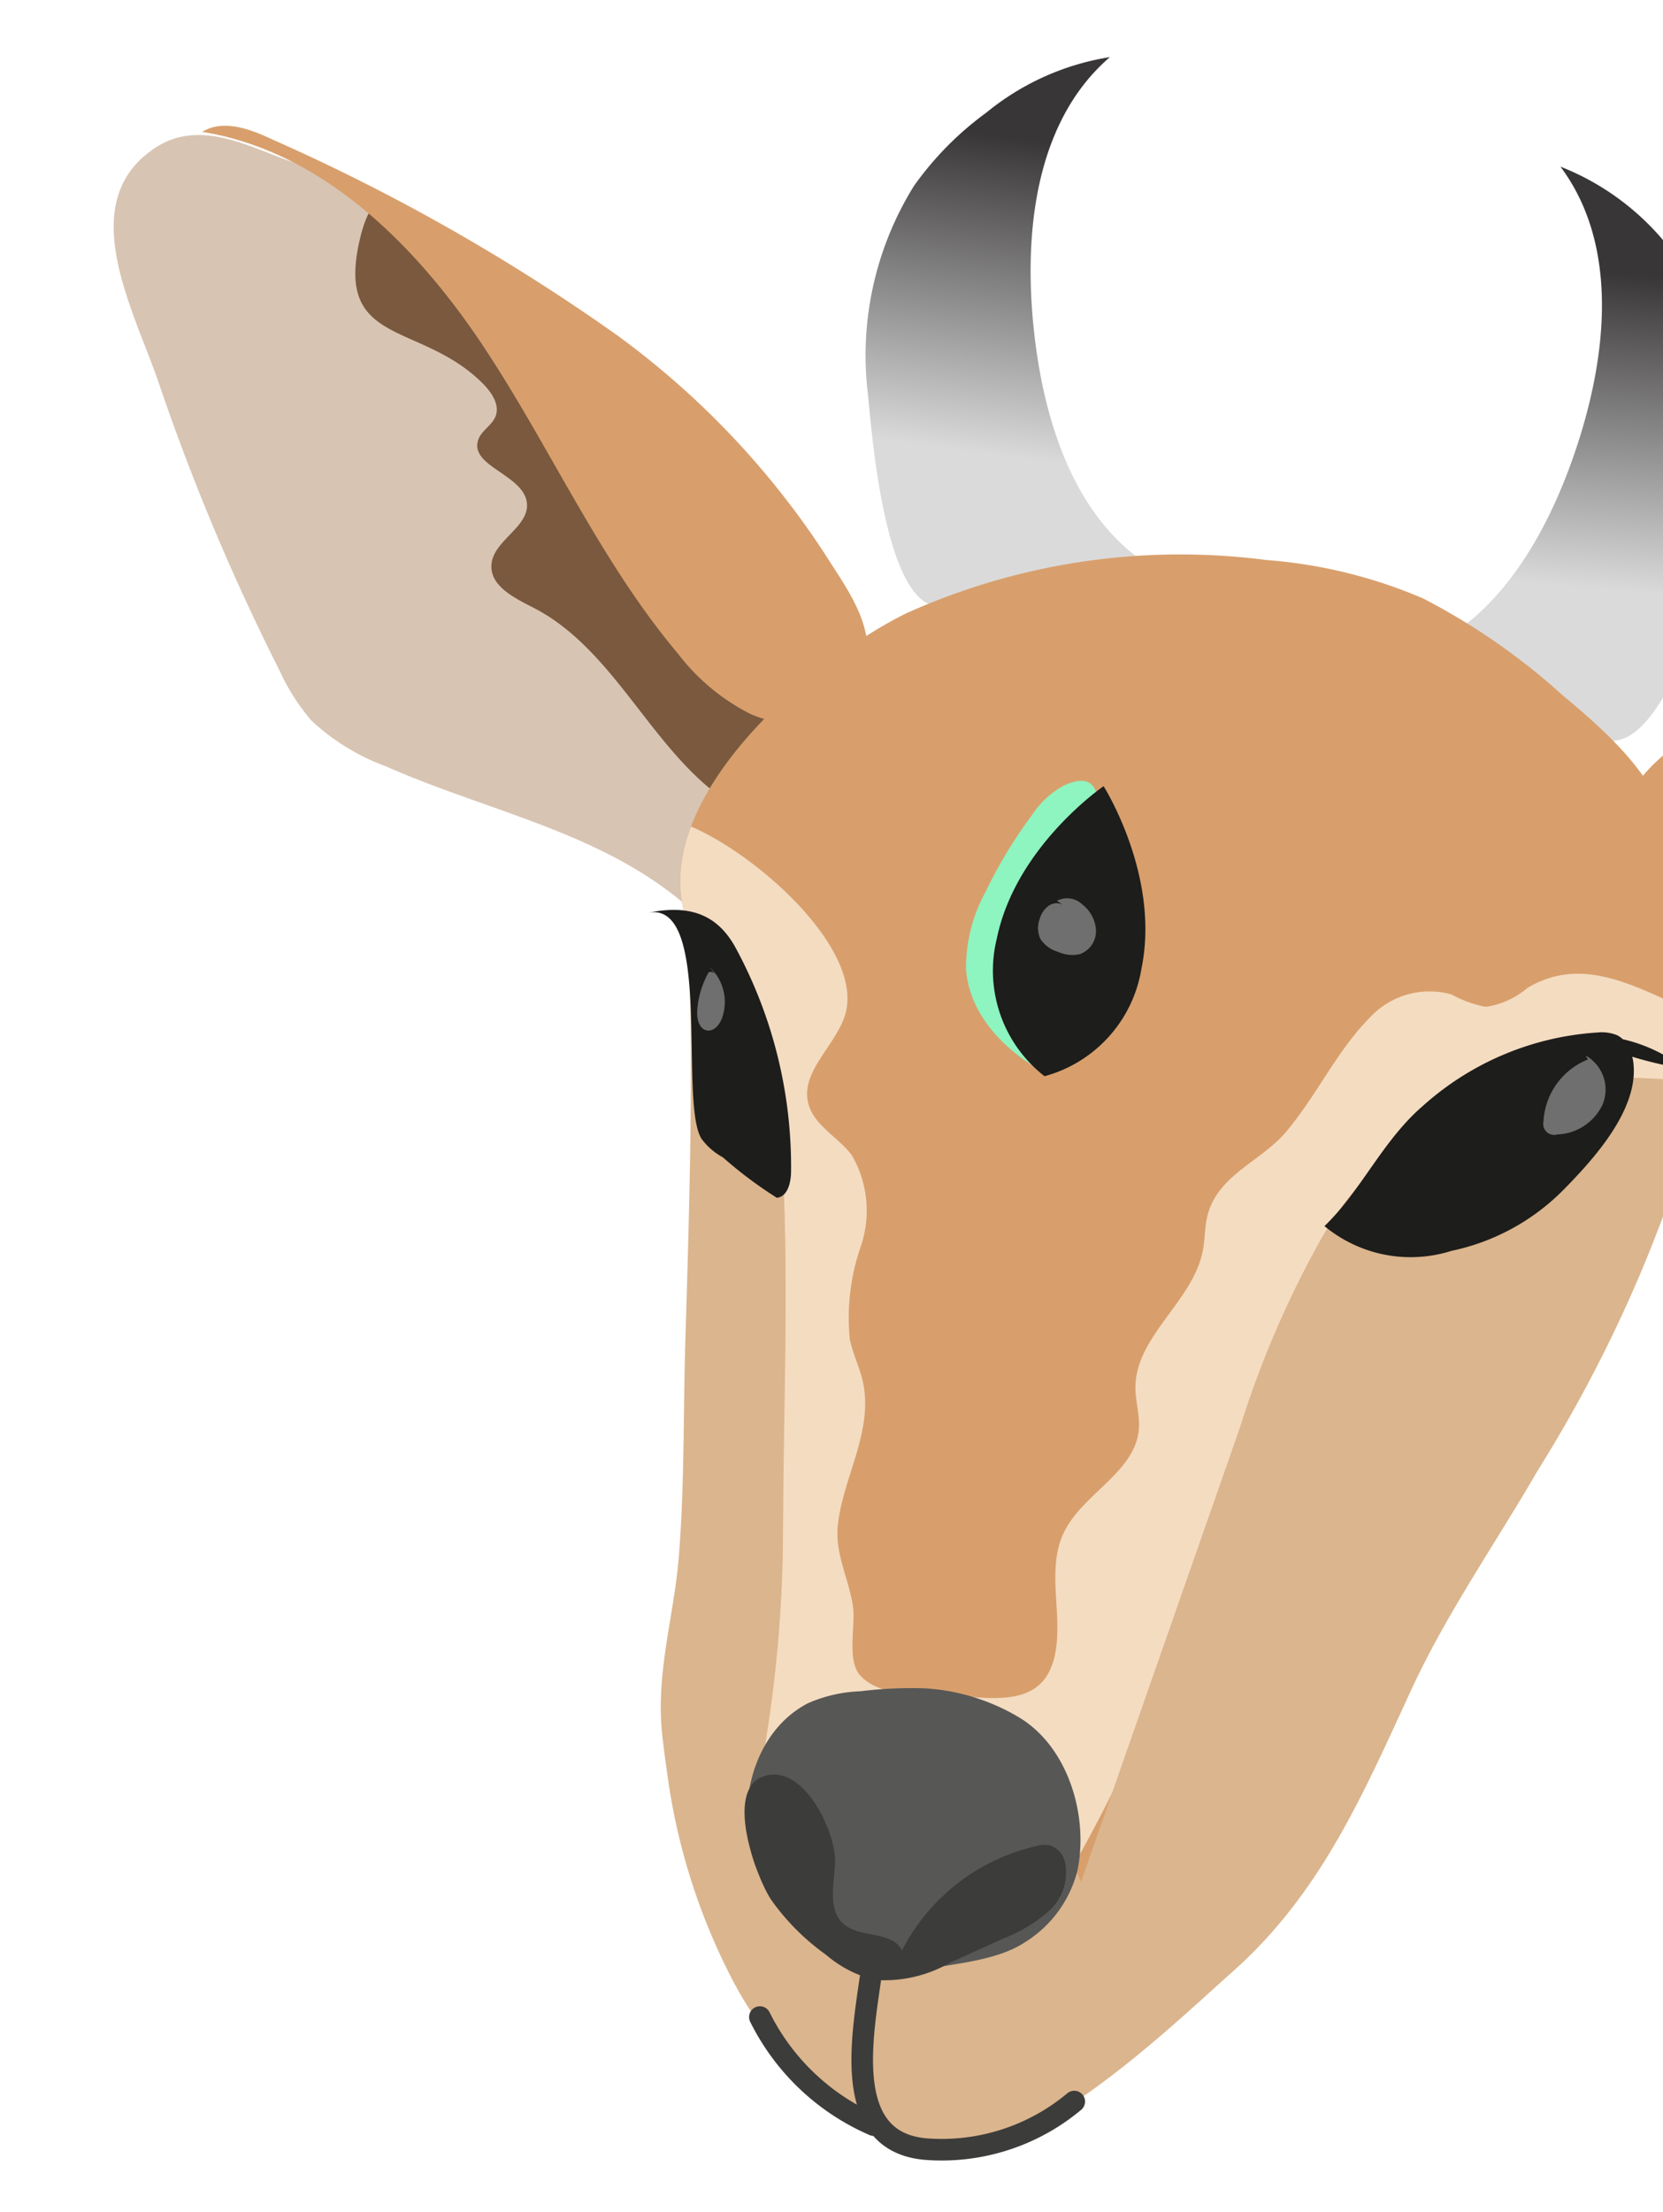 <svg xmlns="http://www.w3.org/2000/svg" xmlns:xlink="http://www.w3.org/1999/xlink" viewBox="0 0 69.772 92.75"><defs><style>.a,.m{fill:none;}.b{fill:#d8c4b2;}.c{fill:#d89f6c;}.d{clip-path:url(#a);}.e{fill:url(#b);}.f{fill:url(#c);}.g{clip-path:url(#d);}.h{fill:#7a593f;}.i{fill:#dbb58d;}.j{clip-path:url(#e);}.k{fill:#f4dcc1;}.l{fill:#575756;}.m{stroke:#3c3c3b;stroke-linecap:round;stroke-linejoin:round;stroke-width:0.905px;}.n{fill:#3c3c3b;}.o{fill:#1d1d1b;}.p{fill:#706f6f;}.q{fill:#8ef4c0;}</style><clipPath id="a"><rect class="a" y="0.022" width="69.772" height="92.601"/></clipPath><linearGradient id="b" x1="40.988" y1="29.401" x2="44.455" y2="3.396" gradientUnits="userSpaceOnUse"><stop offset="0.394" stop-color="#dadada"/><stop offset="0.839" stop-color="#4c4a4a"/><stop offset="0.9" stop-color="#383636"/></linearGradient><linearGradient id="c" x1="-1110.751" y1="-94.682" x2="-1107.284" y2="-120.687" gradientTransform="matrix(-0.976, -0.216, -0.216, 0.976, -1039.929, -112.65)" xlink:href="#b"/><clipPath id="d"><path class="b" d="M5.664,13.412c.347.939.725,1.843.997,2.644a93.031,93.031,0,0,0,5.066,12.054A8.801,8.801,0,0,0,13.072,30.218a9.258,9.258,0,0,0,3.125,1.914c4.601,2.034,9.787,2.893,13.382,6.574.192.197.426.415.698.375a.848.848,0,0,0,.498-.387c1.93-2.552,3.535-5.887,1.958-9.024-1.02-2.029-2.794-3.563-4.141-5.391-1.794-2.435-2.804-5.353-4.355-7.95A22.881,22.881,0,0,0,12.054,6.717c-1.813-.665-3.752-1.701-5.544-.517C3.969,7.879,4.693,10.782,5.664,13.412Z"/></clipPath><clipPath id="e"><path class="c" d="M31.891,74.335a39.397,39.397,0,0,1,9.217,1.554c1.73.509,3.622,1.324,4.244,3.016l6.665-19.033a41.545,41.545,0,0,1,3.398-7.902A13.943,13.943,0,0,1,61.622,46.193c3.011-1.284,6.42-1.077,9.685-.848.964.068-.63-8.849-.841-9.594-.841-2.968-2.506-4.607-4.9-6.596a27.58,27.58,0,0,0-5.856-4.063,20.594,20.594,0,0,0-6.585-1.613A28.015,28.015,0,0,0,38.032,25.71c-3.983,1.941-11.325,8.119-9.069,13.266.614,1.399,2.001,2.251,2.63,3.771A19.519,19.519,0,0,1,32.855,49.266c.234,4.904.016,9.74-.003,14.619A55.751,55.751,0,0,1,31.891,74.335Z"/></clipPath></defs><g class="d"><path class="b" d="M101.909,31.228c-.649.762-1.316,1.48-1.848,2.138a93.031,93.031,0,0,1-8.914,9.565,8.801,8.801,0,0,1-1.99,1.515,9.258,9.258,0,0,1-3.593.718c-5.02.321-10.184-.662-14.828,1.553a.894.894,0,0,1-.784.111.848.848,0,0,1-.334-.535c-.931-3.061-1.286-6.745,1.276-9.145,1.658-1.553,3.852-2.38,5.747-3.631,2.524-1.666,4.478-4.057,6.83-5.959a22.881,22.881,0,0,1,14.751-4.818c1.931.001,4.109-.301,5.382,1.428C105.408,26.619,103.727,29.095,101.909,31.228Z"/><path class="c" d="M82.739,24.842a82.968,82.968,0,0,1,16.323-2.699c1.043-.094,2.271-.109,2.92.712-4.996-.976-10.069,1.36-14.175,4.369s-7.687,6.755-12.109,9.277a8.835,8.835,0,0,1-3.72,1.325c-1.999.13-3.905-1.064-3.882-3.18.022-1.975,1.856-3.114,3.261-4.194A35.021,35.021,0,0,1,82.739,24.842Z"/><path class="e" d="M36.425,16.619a13.457,13.457,0,0,1,1.928-8.835,13.396,13.396,0,0,1,3.031-3.063,10.84,10.84,0,0,1,5.182-2.326c-3.124,2.688-3.628,7.341-3.19,11.439.412,3.859,1.728,8.023,5.058,10.017-2.06.45-7.765,2.553-9.611,1.398C37.093,24.168,36.595,18.456,36.425,16.619Z"/><path class="f" d="M72.301,23.062a13.457,13.457,0,0,0,.023-9.042,13.396,13.396,0,0,0-2.298-3.645,10.84,10.84,0,0,0-4.558-3.389c2.471,3.299,1.959,7.951.647,11.858-1.235,3.679-3.419,7.461-7.1,8.689,1.915.884,7.032,4.169,9.083,3.439C70.02,30.288,71.739,24.819,72.301,23.062Z"/><path class="b" d="M5.664,13.412c.347.939.725,1.843.997,2.644a93.031,93.031,0,0,0,5.066,12.054A8.801,8.801,0,0,0,13.072,30.218a9.258,9.258,0,0,0,3.125,1.914c4.601,2.034,9.787,2.893,13.382,6.574.192.197.426.415.698.375a.848.848,0,0,0,.498-.387c1.93-2.552,3.535-5.887,1.958-9.024-1.02-2.029-2.794-3.563-4.141-5.391-1.794-2.435-2.804-5.353-4.355-7.95A22.881,22.881,0,0,0,12.054,6.717c-1.813-.665-3.752-1.701-5.544-.517C3.969,7.879,4.693,10.782,5.664,13.412Z"/><g class="g"><path class="h" d="M20.257,16.08c.369.37.724.891.533,1.377-.148.378-.584.588-.721.97-.398,1.114,1.861,1.456,2.033,2.627.151,1.03-1.421,1.594-1.484,2.632-.055.898.983,1.391,1.783,1.804,3.711,1.912,5.202,6.764,8.954,8.595,1.481-2.751,3.008-5.86,2.166-8.868a11.786,11.786,0,0,0-1.838-3.438q-3.266-4.71-6.882-9.165a16.168,16.168,0,0,0-3.361-3.359c-2.569-1.732-5.44-2.868-6.311.648C13.97,14.581,17.609,13.425,20.257,16.08Z"/></g><path class="i" d="M27.986,74.295a26.31,26.31,0,0,0,2.66,8.55,15.819,15.819,0,0,0,7.439,7.186c4.058,1.751,10.703-4.768,13.618-7.355,3.738-3.318,5.492-7.473,7.546-11.908,1.46-3.152,3.551-6.144,5.29-9.153A58.459,58.459,0,0,0,69.994,50.401c2.129-6.646-.505-11.477-5.954-15.399a29.556,29.556,0,0,0-8.862-4.712c-5.311-1.537-10.985-.577-16.429.393a22.564,22.564,0,0,0-7.639,2.341c-2.395,1.423-2.407,2.444-2.281,5.0.298,6.054.109,12.114-.074,18.168-.091,3.009-.032,6.066-.274,9.066-.206,2.557-.984,4.886-.694,7.509Q27.873,73.531,27.986,74.295Z"/><path class="c" d="M31.891,74.335a39.397,39.397,0,0,1,9.217,1.554c1.73.509,3.622,1.324,4.244,3.016l6.665-19.033a41.545,41.545,0,0,1,3.398-7.902A13.943,13.943,0,0,1,61.622,46.193c3.011-1.284,6.42-1.077,9.685-.848.964.068-.63-8.849-.841-9.594-.841-2.968-2.506-4.607-4.9-6.596a27.58,27.58,0,0,0-5.856-4.063,20.594,20.594,0,0,0-6.585-1.613A28.015,28.015,0,0,0,38.032,25.71c-3.983,1.941-11.325,8.119-9.069,13.266.614,1.399,2.001,2.251,2.63,3.771A19.519,19.519,0,0,1,32.855,49.266c.234,4.904.016,9.74-.003,14.619A55.751,55.751,0,0,1,31.891,74.335Z"/><g class="j"><path class="k" d="M50.474,52.387c.088-.496.069-1.01.206-1.495.464-1.644,2.224-2.208,3.245-3.401,1.283-1.499,2.152-3.412,3.508-4.786a3.416,3.416,0,0,1,3.459-1.014,4.891,4.891,0,0,0,1.439.522,3.423,3.423,0,0,0,1.744-.786c2.229-1.346,4.388-.142,6.476.791,1.178.526,2.41,1.858,1.692,2.93a2.506,2.506,0,0,1-1.683.831c-2.722.546-5.553,1.097-7.79,2.741A17.028,17.028,0,0,0,59.213,52.637a102.474,102.474,0,0,0-8.92,14.906c-2.329,4.769-4.311,9.759-7.433,14.051a5.085,5.085,0,0,1-2.014,1.855c-1.449.599-3.096-.126-4.399-.997a9.545,9.545,0,0,1-3.508-3.737,12.682,12.682,0,0,1-.865-4.556c-.248-3.833-.497-7.673-.388-11.512.089-3.124.414-6.247.242-9.367a37.999,37.999,0,0,0-1.372-7.9c-.161-.588-3.283-11.157-2.65-11.061,2.563.386,8.625,5.248,7.516,8.341-.45,1.256-1.833,2.298-1.512,3.592.231.932,1.248,1.412,1.826,2.178a4.628,4.628,0,0,1,.38,3.823,9.13,9.13,0,0,0-.461,3.908c.134.622.429,1.201.558,1.825.42,2.032-.835,3.95-1.059,5.927-.137,1.21.45,2.253.628,3.412.125.818-.263,2.252.294,2.903.934,1.086,3.376.791,4.634.912,2.08.201,3.586-.05,3.65-2.686.034-1.405-.334-2.892.259-4.166.774-1.663,3.02-2.549,3.163-4.378.045-.571-.139-1.136-.144-1.708-.017-2.173,2.419-3.632,2.827-5.766Z"/></g><path class="l" d="M45.199,78.447A4.968,4.968,0,0,1,43.008,81.428c-1.149.764-2.88.887-4.221,1.14A3.995,3.995,0,0,1,35.923,82.192a11.869,11.869,0,0,1-3.516-2.684c-1.811-2.302-1.328-6.635,1.49-8.097a6.004,6.004,0,0,1,2.209-.503,17.367,17.367,0,0,1,2.703-.122,8.718,8.718,0,0,1,3.935,1.211C44.839,73.247,45.683,76.179,45.199,78.447Z"/><path class="m" d="M36.64,82.075c-.33,2.723-1.591,7.729,2.227,8.031a8.672,8.672,0,0,0,6.204-1.996"/><path class="n" d="M35.035,78.058c-.028.912-.328,2.004.358,2.605.695.609,2.038.283,2.449,1.11a8.452,8.452,0,0,1,5.645-4.376,1.25,1.25,0,0,1,.561-.03.965.965,0,0,1,.635.711,2.168,2.168,0,0,1-.676,2.043,6.39,6.39,0,0,1-1.922,1.16L39.866,82.286a5.539,5.539,0,0,1-3.165.725,4.931,4.931,0,0,1-2.043-1.053,9.733,9.733,0,0,1-2.309-2.315c-.631-.959-1.995-4.648-.272-5.182C33.741,73.945,35.073,76.835,35.035,78.058Z"/><path class="o" d="M30.858,39.727a19.255,19.255,0,0,1,2.331,9.383c-.002.462-.137,1.06-.596,1.109a17.649,17.649,0,0,1-2.264-1.696,2.711,2.711,0,0,1-.899-.782c-.96-1.54.505-10.041-2.255-9.469C28.842,37.928,30.058,38.27,30.858,39.727Z"/><path class="o" d="M68.478,44.305a16.654,16.654,0,0,0,2.203.508,6.54,6.54,0,0,0-2.596-1.242.97.97,0,0,0-.24-.169,1.711,1.711,0,0,0-.805-.114,12.11,12.11,0,0,0-7.341,3.077c-1.697,1.46-2.583,3.552-4.13,5.041a5.668,5.668,0,0,0,5.327,1.038,9.275,9.275,0,0,0,4.731-2.59c1.283-1.308,3.225-3.444,2.882-5.435C68.502,44.382,68.488,44.344,68.478,44.305Z"/><path class="p" d="M66.62,44.422a2.962,2.962,0,0,0-1.862,2.592.461.461,0,0,0,.585.548,2.185,2.185,0,0,0,1.895-1.253,1.638,1.638,0,0,0-.709-2.053"/><path class="p" d="M30.04,40.876a.265.265,0,0,0-.305-.114,3.759,3.759,0,0,0-.483,1.619c-.021.336.079.767.412.822.285.047.518-.231.622-.499a2.002,2.002,0,0,0-.505-2.151"/><path class="c" d="M25.859,14.033A82.968,82.968,0,0,0,11.47,5.867c-.946-.448-2.094-.886-2.987-.339,5.026.808,8.981,4.751,11.797,8.992s4.885,8.992,8.165,12.885a8.835,8.835,0,0,0,3.035,2.527c1.831.812,4.033.349,4.741-1.645.661-1.861-.667-3.563-1.613-5.062A35.021,35.021,0,0,0,25.859,14.033Z"/><path class="m" d="M36.661,89.099a9.578,9.578,0,0,1-4.78-4.531"/><path class="q" d="M44.581,32.962A3.78,3.78,0,0,0,43.291,34.181a19.612,19.612,0,0,0-1.944,3.217,6.579,6.579,0,0,0-.816,3.231c.132,1.939,1.689,3.517,3.421,4.399a24.645,24.645,0,0,1,1.612-8.861C45.933,35.198,46.869,31.845,44.581,32.962Z"/><path class="o" d="M46.302,32.962s-3.682,2.514-4.48,6.387a5.609,5.609,0,0,0,2.002,5.773,5.606,5.606,0,0,0,4.068-4.522C48.69,36.727,46.302,32.962,46.302,32.962Z"/><path class="p" d="M44.671,37.987a.559.559,0,0,0-.657-.022,1.025,1.025,0,0,0-.394.568,1.082,1.082,0,0,0,.031.834,1.308,1.308,0,0,0,.727.536,1.459,1.459,0,0,0,.931.1,1.029,1.029,0,0,0,.674-.984,1.464,1.464,0,0,0-.572-1.096.918.918,0,0,0-1.068-.155"/></g></svg>